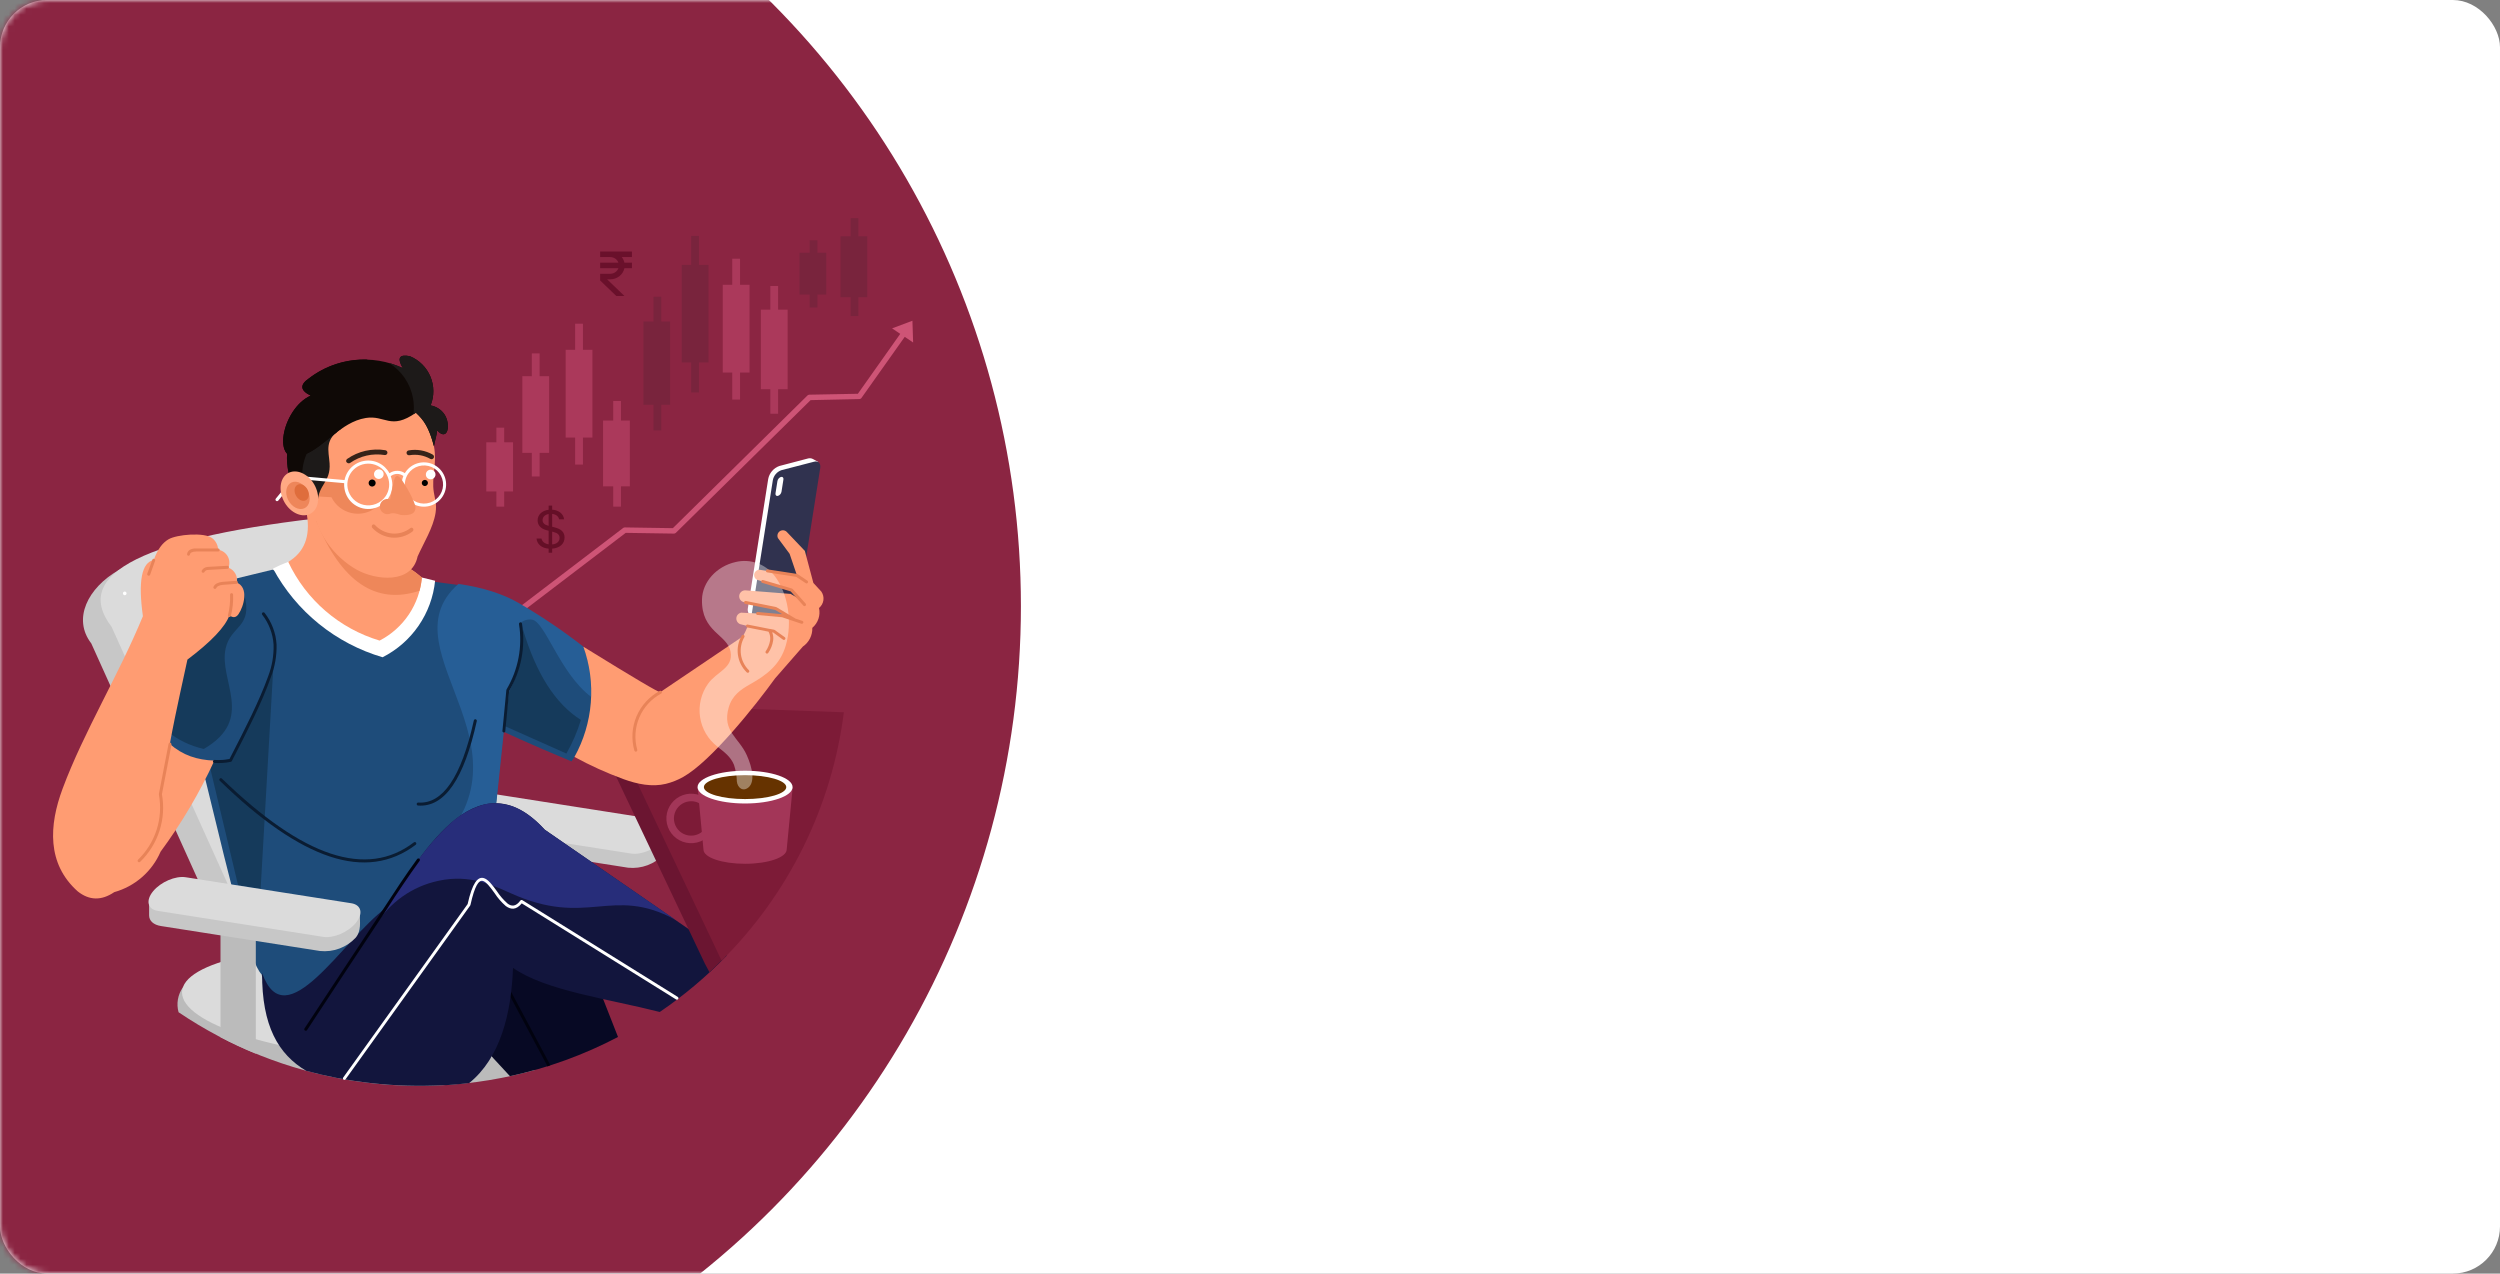 <svg width="424" height="216" viewBox="0 0 424 216" fill="none" xmlns="http://www.w3.org/2000/svg">
<rect x="0" y="0" width="424" height="216" fill="#808080" stroke="none"/>
<rect width="424" height="216" rx="8" fill="white"/>
<mask id="mask0_1069_7006" style="mask-type:alpha" maskUnits="userSpaceOnUse" x="0" y="0" width="424" height="216">
<rect width="424" height="216" rx="8" fill="#F3F3F3"/>
</mask>
<g mask="url(#mask0_1069_7006)">
<circle cx="28.177" cy="102.795" r="144.971" fill="#8B2542"/>
</g>
<path d="M137.284 66.939C137.222 66.937 137.161 66.948 137.103 66.97C137.046 66.993 136.994 67.026 136.95 67.069L114.115 89.577L106 89.451C105.889 89.442 105.777 89.475 105.688 89.542L69.3 117.29H56.829C56.707 117.29 56.59 117.339 56.504 117.425C56.418 117.512 56.369 117.629 56.369 117.751C56.369 117.873 56.418 117.99 56.504 118.077C56.59 118.163 56.707 118.212 56.829 118.212H69.455C69.566 118.212 69.673 118.172 69.757 118.099L106.12 90.372L114.295 90.499C114.356 90.5 114.416 90.489 114.473 90.467C114.529 90.445 114.581 90.411 114.625 90.369L137.477 67.861L145.743 67.681C145.819 67.68 145.893 67.659 145.959 67.622C146.026 67.584 146.082 67.531 146.122 67.467L153.443 57.131L154.866 58.087L154.747 54.398L151.297 55.692L152.681 56.621L145.493 66.784L137.284 66.939Z" fill="#CE5476"/>
<path fill-rule="evenodd" clip-rule="evenodd" d="M30.284 171.675C39.038 177.59 48.977 181.53 59.41 183.223C69.843 184.916 80.52 184.321 90.7 181.478C86.543 177.864 81.56 175.326 76.19 174.087L31.017 167.462C30.589 168.066 30.302 168.757 30.175 169.486C30.048 170.215 30.085 170.963 30.284 171.675Z" fill="#BBBBBB"/>
<path fill-rule="evenodd" clip-rule="evenodd" d="M30.872 168.319C30.872 173.534 46.5 178.618 65.774 179.673C85.048 180.727 100.686 177.357 100.686 172.142C100.686 166.928 85.062 161.838 65.789 160.784C46.515 159.73 30.872 163.1 30.872 168.319Z" fill="#DBDBDB"/>
<path fill-rule="evenodd" clip-rule="evenodd" d="M89.619 139.965V161.79C91.567 162.811 93.566 163.742 95.613 164.583V139.965H89.619Z" fill="white"/>
<path fill-rule="evenodd" clip-rule="evenodd" d="M77.54 141.12C77.54 142.016 78.254 142.728 79.556 142.931L106.53 147.163C107.648 147.278 108.777 147.133 109.829 146.739C110.881 146.345 111.827 145.712 112.592 144.89C113.556 143.715 113.272 142.233 113.277 140.87C113.038 140.902 112.814 141.004 112.632 141.162C112.45 141.321 112.319 141.529 112.254 141.761C111.94 141.611 111.605 141.509 111.261 141.457L84.286 137.225C82.338 137.035 80.394 137.62 78.876 138.852C78.679 138.73 78.459 138.647 78.23 138.61C78 138.573 77.766 138.582 77.54 138.636V141.12Z" fill="#C7C7C7"/>
<path fill-rule="evenodd" clip-rule="evenodd" d="M107.052 144.765C108.788 145.035 111.267 143.976 112.569 142.406C113.871 140.836 113.533 139.329 111.783 139.06L83.718 134.654C81.987 134.384 79.504 135.444 78.206 137.013C76.904 138.583 77.242 140.09 78.987 140.36L107.052 144.765Z" fill="#DBDBDB"/>
<path fill-rule="evenodd" clip-rule="evenodd" d="M15.48 109.121C30.657 142.748 38.245 159.559 38.245 159.556C40.212 160.331 42.321 160.683 44.434 160.59C46.546 160.497 48.616 159.961 50.507 159.017C65.183 139.905 66.044 117.041 53.092 90.425C35.911 92.284 26.035 93.275 20.07 96.728C14.911 99.698 12.254 104.947 15.48 109.121Z" fill="#C7C7C7"/>
<path fill-rule="evenodd" clip-rule="evenodd" d="M18.928 106.314L41.693 156.749C43.663 157.521 45.773 157.87 47.887 157.773C50.001 157.676 52.07 157.135 53.961 156.186C68.629 137.077 69.489 114.215 56.54 87.599C24.518 91.033 11.981 97.272 18.928 106.314Z" fill="#DBDBDB"/>
<path fill-rule="evenodd" clip-rule="evenodd" d="M104.814 175.869L100.817 165.686C100.114 163.506 98.653 161.649 96.699 160.451C94.745 159.253 92.426 158.791 90.161 159.151C87.896 159.51 85.835 160.666 84.349 162.41C82.863 164.154 82.051 166.371 82.059 168.661C80.853 172.657 80.135 174.904 79.903 175.402L86.486 182.518C92.869 181.143 99.035 178.906 104.814 175.869Z" fill="#070924"/>
<path fill-rule="evenodd" clip-rule="evenodd" d="M79.904 175.388L79.831 175.31C79.802 175.548 79.826 175.572 79.904 175.388Z" fill="#070924"/>
<path d="M85.502 165.991L85.052 166.231L92.878 180.879L93.329 180.639L85.502 165.991Z" fill="#01020F"/>
<path fill-rule="evenodd" clip-rule="evenodd" d="M85.387 124.09C85.387 124.09 89.621 126.103 96.926 129.136C100.952 123.7 101.97 115.886 98.855 109.877C95.325 107.181 89.847 103.247 85.792 101.427C83.704 100.53 81.517 99.884 79.277 99.501C77.348 99.116 75.419 98.914 73.693 98.683C67.666 102.108 58.504 101.421 46.207 96.622L35.078 99.323C29.217 107.489 24.222 117.171 20.091 128.371L34.832 132.194C39.427 151.14 42.325 163.11 44.365 165.257C45.388 169.807 47.326 171.613 49.8 172.73C62.405 178.421 77.45 152.816 83.718 139.421C83.657 140.634 84.213 135.524 85.387 124.09Z" fill="#1E4C7A"/>
<path fill-rule="evenodd" clip-rule="evenodd" d="M73.794 98.495C73.066 98.321 72.28 98.134 71.552 97.946C69.931 97.567 68.386 96.916 66.985 96.02C64.006 96.939 60.814 96.904 57.857 95.919C57.112 95.679 56.387 95.385 55.687 95.038L55.552 94.97C54.471 94.43 53.459 93.763 52.538 92.982C51.485 93.985 50.242 94.769 48.883 95.288C48.002 95.619 47.14 96 46.303 96.429C48.251 100.039 50.897 103.226 54.087 105.808C57.276 108.39 60.948 110.315 64.887 111.471C67.341 110.225 69.442 108.384 70.998 106.117C72.554 103.85 73.516 101.229 73.794 98.495Z" fill="white"/>
<path fill-rule="evenodd" clip-rule="evenodd" d="M48.883 95.293C50.38 98.482 52.535 101.319 55.205 103.62C57.876 105.92 61.003 107.632 64.381 108.644C66.382 107.609 68.089 106.085 69.342 104.215C70.596 102.344 71.356 100.188 71.552 97.946C69.713 96.405 68.812 95.946 68.851 96.569C56.542 85.768 50.944 82.693 52.056 87.344C52.651 91.029 51.593 93.678 48.883 95.293Z" fill="#FF9C72"/>
<path fill-rule="evenodd" clip-rule="evenodd" d="M71.161 100.19C71.353 99.454 71.484 98.703 71.552 97.946C70.973 97.442 70.359 96.98 69.714 96.564C62.15 94.166 56.782 91.411 53.609 88.297C57.865 98.687 63.716 102.652 71.161 100.19Z" fill="#EE875A"/>
<path fill-rule="evenodd" clip-rule="evenodd" d="M73.601 75.687C73.348 73.757 72.635 71.916 71.521 70.318C70.407 68.721 68.924 67.414 67.199 66.508C65.474 65.603 63.555 65.124 61.606 65.113C59.656 65.102 57.733 65.559 55.997 66.445C54.262 67.332 52.765 68.622 51.633 70.206C50.501 71.791 49.767 73.624 49.492 75.551C49.218 77.478 49.411 79.443 50.056 81.28C50.701 83.117 51.779 84.772 53.199 86.106C53.42 90.021 56.617 94.479 60.528 96.636C63.773 98.432 69.849 99.073 70.823 94.383C71.855 92.067 73.475 89.505 73.871 86.987C74.102 85.509 73.76 84.643 73.577 83.492C73.152 80.897 74.165 78.691 73.601 75.687Z" fill="#FF9C72"/>
<path fill-rule="evenodd" clip-rule="evenodd" d="M59.593 87.007C60.324 87.172 61.083 87.171 61.814 87.004C62.545 86.838 63.229 86.509 63.817 86.044C63.188 86.184 62.535 86.179 61.909 86.028C61.282 85.876 60.699 85.584 60.204 85.172C59.709 84.76 59.315 84.241 59.052 83.653C58.79 83.065 58.666 82.425 58.691 81.782L54.693 81.364C53.734 82.021 53.048 83.006 52.764 84.132L56.212 84.334C56.541 85.003 57.015 85.59 57.6 86.052C58.184 86.514 58.865 86.841 59.593 87.007Z" fill="#EE875A"/>
<path fill-rule="evenodd" clip-rule="evenodd" d="M58.063 72.615C53.042 74.088 49.917 75.533 48.689 76.948C48.566 78.912 48.946 80.874 49.794 82.649C50.648 82.594 51.499 82.799 52.233 83.237C52.968 83.676 53.552 84.327 53.907 85.105C53.95 82.216 56.115 81.802 55.898 78.59C55.759 76.443 54.905 74.478 58.063 72.615Z" fill="#1D1A19"/>
<path d="M69.439 77.208C70.043 77.106 70.659 77.106 71.262 77.208C71.868 77.314 72.45 77.525 72.984 77.83C73.081 77.882 73.195 77.896 73.302 77.868C73.408 77.838 73.499 77.767 73.553 77.671C73.58 77.624 73.598 77.572 73.604 77.518C73.611 77.464 73.606 77.41 73.591 77.358C73.562 77.251 73.493 77.16 73.398 77.103C72.78 76.752 72.107 76.51 71.407 76.385C71.058 76.326 70.705 76.295 70.351 76.294C69.997 76.297 69.644 76.329 69.295 76.39C69.186 76.409 69.088 76.47 69.024 76.56C68.96 76.65 68.934 76.762 68.953 76.871C68.975 76.98 69.037 77.076 69.126 77.141C69.218 77.203 69.33 77.227 69.439 77.208Z" fill="#362319"/>
<path d="M58.807 78.403C58.837 78.448 58.877 78.486 58.923 78.516C58.969 78.546 59.02 78.566 59.074 78.576C59.128 78.585 59.183 78.585 59.236 78.573C59.29 78.562 59.34 78.54 59.385 78.508C59.806 78.213 60.255 77.96 60.726 77.752C61.191 77.544 61.675 77.382 62.172 77.271C62.673 77.155 63.183 77.089 63.696 77.074C64.211 77.057 64.726 77.091 65.234 77.175C65.343 77.189 65.454 77.162 65.543 77.098C65.629 77.031 65.688 76.935 65.707 76.828C65.723 76.721 65.695 76.612 65.63 76.525C65.565 76.436 65.468 76.375 65.36 76.356C64.799 76.264 64.231 76.227 63.663 76.246C62.523 76.282 61.402 76.537 60.359 76.997C59.84 77.228 59.345 77.509 58.879 77.834C58.79 77.898 58.729 77.995 58.71 78.103C58.691 78.211 58.715 78.322 58.778 78.412L58.807 78.403Z" fill="#362319"/>
<path fill-rule="evenodd" clip-rule="evenodd" d="M72.569 81.816C72.542 81.681 72.463 81.562 72.35 81.484C72.236 81.406 72.097 81.375 71.961 81.397C71.894 81.41 71.829 81.435 71.772 81.472C71.714 81.51 71.664 81.558 71.625 81.614C71.587 81.67 71.559 81.734 71.545 81.801C71.53 81.868 71.529 81.937 71.541 82.004C71.554 82.071 71.579 82.136 71.617 82.193C71.654 82.251 71.702 82.3 71.758 82.339C71.815 82.378 71.878 82.405 71.945 82.42C72.012 82.434 72.082 82.435 72.149 82.423C72.284 82.396 72.404 82.318 72.482 82.204C72.56 82.091 72.591 81.952 72.569 81.816Z" fill="black"/>
<path fill-rule="evenodd" clip-rule="evenodd" d="M63.705 81.816C63.684 81.7 63.629 81.593 63.547 81.508C63.465 81.423 63.359 81.364 63.244 81.339C63.128 81.314 63.008 81.323 62.898 81.366C62.788 81.41 62.693 81.484 62.626 81.582C62.558 81.678 62.521 81.793 62.519 81.911C62.517 82.029 62.55 82.145 62.614 82.245C62.678 82.344 62.77 82.422 62.878 82.469C62.987 82.517 63.107 82.531 63.223 82.51C63.378 82.48 63.516 82.391 63.606 82.261C63.697 82.132 63.732 81.972 63.705 81.816Z" fill="black"/>
<path fill-rule="evenodd" clip-rule="evenodd" d="M73.201 81.277C73.359 81.246 73.505 81.169 73.62 81.056C73.735 80.942 73.814 80.797 73.846 80.639C73.879 80.481 73.864 80.317 73.804 80.168C73.743 80.018 73.64 79.89 73.507 79.798C73.373 79.707 73.216 79.657 73.055 79.655C72.893 79.653 72.734 79.699 72.599 79.786C72.463 79.874 72.356 79.999 72.292 80.147C72.227 80.295 72.208 80.459 72.236 80.617C72.255 80.725 72.295 80.827 72.353 80.919C72.412 81.01 72.489 81.089 72.579 81.151C72.669 81.212 72.77 81.255 72.877 81.277C72.984 81.299 73.094 81.299 73.201 81.277Z" fill="white"/>
<path fill-rule="evenodd" clip-rule="evenodd" d="M64.405 81.214C64.564 81.183 64.71 81.106 64.825 80.993C64.939 80.879 65.018 80.735 65.051 80.577C65.084 80.419 65.069 80.255 65.008 80.105C64.948 79.955 64.844 79.827 64.711 79.736C64.578 79.645 64.421 79.595 64.259 79.593C64.098 79.591 63.939 79.636 63.803 79.724C63.668 79.811 63.561 79.936 63.496 80.084C63.432 80.232 63.413 80.396 63.441 80.555C63.459 80.662 63.499 80.764 63.558 80.856C63.617 80.948 63.694 81.027 63.783 81.088C63.873 81.15 63.975 81.192 64.082 81.214C64.188 81.236 64.299 81.236 64.405 81.214Z" fill="white"/>
<path d="M69.98 90.127C70.048 90.069 70.093 89.989 70.108 89.901C70.123 89.813 70.107 89.722 70.062 89.645C70.04 89.608 70.01 89.576 69.975 89.551C69.94 89.526 69.9 89.509 69.857 89.5C69.814 89.492 69.771 89.493 69.729 89.503C69.687 89.513 69.647 89.532 69.613 89.558C68.734 90.248 67.626 90.578 66.513 90.483C65.394 90.377 64.353 89.863 63.59 89.038C63.562 89.006 63.528 88.98 63.488 88.962C63.449 88.944 63.407 88.935 63.364 88.935C63.321 88.935 63.278 88.944 63.239 88.962C63.2 88.98 63.165 89.006 63.137 89.038C63.081 89.106 63.051 89.192 63.051 89.279C63.051 89.367 63.081 89.452 63.137 89.52C63.999 90.461 65.179 91.051 66.45 91.176C67.717 91.286 68.979 90.91 69.98 90.127Z" fill="#E88358"/>
<path fill-rule="evenodd" clip-rule="evenodd" d="M54.288 73.848C51.443 74.897 49.577 75.934 48.69 76.958C48.566 78.921 48.946 80.883 49.794 82.659C50.406 82.617 51.02 82.711 51.593 82.933C51.522 82.667 51.459 82.397 51.404 82.124C51.129 80.614 51.25 79.057 51.755 77.607C52.26 76.157 53.133 74.862 54.288 73.848Z" fill="#0F0906"/>
<path fill-rule="evenodd" clip-rule="evenodd" d="M51.309 77.247C55.017 75.933 57.678 71.604 62.033 70.891C65.307 70.352 66.257 73.01 70.529 70.001C71.899 71.262 72.748 72.485 73.601 75.687C73.794 74.531 74.083 73.838 74.136 72.996C75.969 75.018 76.523 71.931 75.352 70.242C75.082 69.855 74.738 69.525 74.34 69.271C73.942 69.017 73.497 68.845 73.032 68.763C73.667 67.19 73.654 65.43 72.995 63.867C72.337 62.303 71.087 61.062 69.517 60.414C67.713 60.048 67.311 60.721 68.311 62.432C65.744 61.233 62.894 60.764 60.077 61.079C57.26 61.393 54.584 62.478 52.345 64.213C50.809 65.282 50.926 66.245 52.697 67.102C47.75 69.298 45.889 79.173 51.309 77.247Z" fill="#0F0906"/>
<path d="M68.19 82.852C68.347 83.707 68.796 84.482 69.461 85.044C70.126 85.606 70.965 85.921 71.836 85.934C72.707 85.948 73.556 85.659 74.238 85.118C74.92 84.577 75.393 83.817 75.576 82.966C75.76 82.116 75.642 81.228 75.244 80.455C74.846 79.681 74.191 79.07 73.391 78.724C72.592 78.378 71.697 78.32 70.86 78.559C70.022 78.798 69.293 79.32 68.798 80.035L68.663 80.247C68.298 79.995 67.867 79.856 67.423 79.847C66.934 79.835 66.454 79.981 66.054 80.261C65.646 79.499 65.005 78.886 64.225 78.511C63.445 78.136 62.565 78.019 61.714 78.176C61.186 78.272 60.682 78.471 60.231 78.762C59.78 79.053 59.391 79.43 59.086 79.871C58.762 80.335 58.541 80.861 58.435 81.417L50.112 80.675C50.069 80.671 50.025 80.677 49.984 80.694C49.944 80.71 49.908 80.737 49.881 80.772L46.78 84.566C46.758 84.592 46.741 84.623 46.731 84.657C46.721 84.69 46.717 84.725 46.721 84.76C46.724 84.794 46.734 84.828 46.751 84.859C46.767 84.889 46.789 84.916 46.816 84.939C46.843 84.961 46.874 84.977 46.907 84.988C46.941 84.998 46.976 85.001 47.011 84.998C47.045 84.995 47.079 84.984 47.11 84.968C47.141 84.952 47.168 84.929 47.19 84.903L50.204 81.214L58.367 81.942C58.35 82.264 58.369 82.587 58.425 82.904C58.513 83.438 58.706 83.95 58.993 84.409C59.28 84.867 59.656 85.265 60.098 85.577C60.541 85.889 61.041 86.111 61.57 86.228C62.099 86.345 62.646 86.356 63.18 86.261C63.713 86.165 64.222 85.964 64.677 85.67C65.132 85.376 65.523 84.994 65.829 84.547C66.135 84.1 66.348 83.597 66.457 83.067C66.566 82.537 66.568 81.991 66.464 81.46C66.419 81.221 66.355 80.986 66.271 80.757C66.574 80.516 66.949 80.382 67.337 80.376C67.724 80.371 68.103 80.495 68.412 80.728C68.132 81.399 68.055 82.137 68.19 82.852ZM69.237 80.338C69.662 79.721 70.289 79.271 71.01 79.064C71.731 78.857 72.502 78.906 73.191 79.204C73.879 79.501 74.444 80.027 74.787 80.694C75.13 81.36 75.231 82.124 75.073 82.857C74.914 83.589 74.506 84.244 73.918 84.709C73.33 85.174 72.599 85.422 71.848 85.409C71.098 85.395 70.376 85.123 69.805 84.637C69.233 84.151 68.848 83.483 68.716 82.746C68.564 81.906 68.751 81.04 69.237 80.338ZM65.379 84.19C64.978 84.765 64.416 85.209 63.764 85.466C63.111 85.723 62.397 85.781 61.711 85.634C61.025 85.486 60.398 85.139 59.91 84.636C59.421 84.133 59.093 83.497 58.965 82.808C58.862 82.235 58.901 81.645 59.08 81.091C59.258 80.537 59.571 80.035 59.991 79.63C60.41 79.225 60.923 78.93 61.484 78.77C62.045 78.61 62.636 78.59 63.206 78.713C63.777 78.836 64.308 79.097 64.753 79.474C65.198 79.85 65.543 80.331 65.757 80.872C65.972 81.414 66.05 82 65.984 82.579C65.918 83.157 65.71 83.711 65.379 84.19Z" fill="white"/>
<path fill-rule="evenodd" clip-rule="evenodd" d="M52.499 87.199C53.98 86.544 54.399 84.431 53.464 82.486C52.528 80.54 50.527 79.496 49.047 80.15C47.566 80.805 47.147 82.924 48.082 84.869C49.018 86.814 51.019 87.859 52.499 87.199Z" fill="#FFA984"/>
<path fill-rule="evenodd" clip-rule="evenodd" d="M51.614 86.209C52.535 85.8 52.8 84.481 52.203 83.268C51.605 82.054 50.37 81.404 49.449 81.823C48.528 82.242 48.263 83.552 48.861 84.765C49.459 85.978 50.688 86.624 51.614 86.209Z" fill="#EE865A"/>
<path fill-rule="evenodd" clip-rule="evenodd" d="M51.825 84.869C52.389 84.618 52.548 83.814 52.181 83.078C51.815 82.341 51.072 81.942 50.508 82.192C49.944 82.442 49.785 83.242 50.151 83.983C50.518 84.724 51.265 85.119 51.825 84.869Z" fill="#DF6D3C"/>
<path fill-rule="evenodd" clip-rule="evenodd" d="M66.112 87.151C66.454 86.954 67.076 87.016 67.998 87.344C69.854 87.498 70.476 86.949 70.466 86.101C70.466 85.138 68.615 81.912 67.891 81.075C67.467 80.593 67.052 80.483 66.802 81.556C66.802 81.556 66.588 82.603 66.16 84.695C65.966 84.625 65.758 84.602 65.554 84.628C65.349 84.654 65.153 84.728 64.983 84.844C64.813 84.961 64.673 85.116 64.575 85.298C64.477 85.479 64.424 85.681 64.42 85.887C64.416 86.093 64.461 86.297 64.552 86.482C64.643 86.667 64.776 86.828 64.942 86.951C65.107 87.074 65.3 87.156 65.503 87.19C65.707 87.224 65.915 87.209 66.112 87.146V87.151Z" fill="#F38D60"/>
<path fill-rule="evenodd" clip-rule="evenodd" d="M51.309 77.247C53.425 76.496 55.205 74.763 57.148 73.28C56.176 71.256 56.007 68.941 56.673 66.798C57.339 64.655 58.792 62.842 60.74 61.724C61.252 61.426 61.792 61.178 62.351 60.983C58.741 60.854 55.2 61.994 52.345 64.204C50.809 65.273 50.926 66.236 52.697 67.093C47.75 69.298 45.889 79.173 51.309 77.247Z" fill="#0F0906"/>
<path fill-rule="evenodd" clip-rule="evenodd" d="M70.047 67.536C70.212 68.438 70.237 69.361 70.119 70.27C70.254 70.184 70.389 70.092 70.529 69.991C71.898 71.253 72.747 72.476 73.601 75.677C73.794 74.522 74.083 73.829 74.136 72.986C75.968 75.008 76.523 71.922 75.351 70.232C75.081 69.845 74.737 69.515 74.339 69.261C73.941 69.008 73.497 68.835 73.032 68.754C73.666 67.18 73.653 65.421 72.995 63.857C72.337 62.293 71.086 61.053 69.516 60.405C67.713 60.039 67.311 60.711 68.311 62.422C67.543 62.065 66.749 61.77 65.934 61.541C67.004 62.193 67.925 63.065 68.634 64.098C69.343 65.131 69.824 66.303 70.047 67.536Z" fill="#1D1A19"/>
<path d="M88.674 106.675C88.769 110.311 87.981 113.915 86.379 117.181C86.058 118.304 85.791 120.288 85.579 123.132L96.062 127.802C97.094 126.001 97.919 124.088 98.521 122.102C94.201 119.377 90.918 114.234 88.674 106.675Z" fill="#153A5B"/>
<path d="M70.674 146.681C79.081 143.195 83.581 139.716 84.176 136.243C84.706 131.235 85.14 127.023 85.444 124.143L86.37 117.181C88.347 113.416 88.903 109.638 88.038 105.847C88.312 105.562 88.649 105.344 89.021 105.211C89.393 105.077 89.791 105.031 90.184 105.077C92.465 105.351 94.862 114.104 100.262 118.197C100.234 114.57 99.795 111.729 98.946 109.675C95.471 106.968 91.815 104.5 88.005 102.289C85.34 100.729 81.922 99.642 77.753 99.029C64.449 110.681 94.582 128.202 70.674 146.681Z" fill="#265E96"/>
<path d="M46.651 107.547C46.569 109.039 46.482 110.484 46.404 111.88C46.672 110.452 46.755 108.996 46.651 107.547Z" fill="#220D82"/>
<path d="M36.654 129.001C36.094 129.04 35.767 129.531 35.69 130.446C35.69 130.446 37.253 137.013 40.381 150.148L44.205 150.75C44.205 150.75 44.943 137.784 46.428 111.875C46.123 113.481 45.619 115.044 44.929 116.526C41.328 124.525 39.528 128.525 39.528 128.525C39.108 128.799 38.158 128.953 36.654 129.001Z" fill="#153A5B"/>
<path d="M41.423 100.796C32.422 103.926 28.047 111.654 28.297 123.98C30.119 125.47 32.267 126.513 34.566 127.023C43.371 121.914 37.049 115.467 38.269 109.978C39.118 106.054 42.961 106.468 41.423 100.796Z" fill="#153A5B"/>
<path fill-rule="evenodd" clip-rule="evenodd" d="M75.033 184.054H75.129H75.322H75.549C76.889 183.971 78.228 183.85 79.566 183.693C84.841 179.437 86.717 171.954 87.006 164.154C92.561 168.04 103.252 169.417 111.898 171.632C116.007 168.834 119.819 165.624 123.273 162.05L92.392 140.721C80.544 127.75 70.842 146.19 65.389 154.034C58.112 159.407 48.458 176.273 44.451 165.021C44.403 173.986 47.205 178.811 51.93 181.613C53.637 182.075 55.359 182.475 57.095 182.812H57.128C59.089 183.191 61.063 183.489 63.05 183.707C67.028 184.148 71.036 184.264 75.033 184.054Z" fill="#12153D"/>
<path d="M76.798 133.2C78.431 130.818 79.786 127.185 80.863 122.299C80.877 122.233 80.865 122.164 80.829 122.106C80.793 122.048 80.736 122.007 80.67 121.991C80.603 121.977 80.533 121.989 80.475 122.026C80.417 122.063 80.376 122.122 80.361 122.188C79.3 127.003 77.971 130.578 76.373 132.911C74.814 135.184 73.004 136.251 70.944 136.113C70.876 136.108 70.809 136.131 70.758 136.176C70.707 136.22 70.676 136.284 70.671 136.351C70.667 136.419 70.689 136.486 70.734 136.537C70.779 136.588 70.842 136.619 70.91 136.623C73.167 136.787 75.129 135.646 76.798 133.2Z" fill="#0A1C32"/>
<path fill-rule="evenodd" clip-rule="evenodd" d="M37.397 175.917C39.325 176.938 41.322 177.869 43.386 178.71V154.091H37.397V175.917Z" fill="#BBBBBB"/>
<path fill-rule="evenodd" clip-rule="evenodd" d="M25.288 155.247C25.288 156.143 26.002 156.855 27.308 157.057L54.283 161.29C55.4 161.406 56.529 161.262 57.58 160.867C58.632 160.473 59.576 159.839 60.34 159.017C61.304 157.842 61.02 156.359 61.029 154.997C60.79 155.03 60.565 155.132 60.384 155.291C60.202 155.45 60.071 155.659 60.007 155.892C59.694 155.74 59.359 155.638 59.014 155.589L32.039 151.352C30.089 151.161 28.142 151.748 26.624 152.984C26.428 152.859 26.208 152.775 25.979 152.737C25.749 152.699 25.514 152.708 25.288 152.763V155.247Z" fill="#C7C7C7"/>
<path fill-rule="evenodd" clip-rule="evenodd" d="M25.977 151.14C24.675 152.71 25.013 154.217 26.764 154.486L54.828 158.892C56.559 159.161 59.043 158.102 60.34 156.533C61.642 154.963 61.304 153.456 59.559 153.186L31.494 148.781C29.758 148.511 27.279 149.57 25.977 151.14Z" fill="#DBDBDB"/>
<path fill-rule="evenodd" clip-rule="evenodd" d="M134.976 135.723C135.268 135.004 135.493 134.259 135.647 133.498C136.033 132.603 136.452 131.688 136.761 130.764C136.859 130.288 136.996 129.821 137.171 129.367L137.653 128.188L137.778 127.677C137.867 127.323 137.998 126.98 138.169 126.657L138.347 126.295C138.566 125.9 138.808 125.517 139.07 125.15L139.553 124.413L100.364 123.012L119.541 163.418L120.322 164.891C121.232 164.05 122.121 163.185 122.989 162.296C122.54 161.147 122.008 160.031 121.397 158.959C121.421 158.938 121.444 158.915 121.465 158.892L121.576 158.781L122.155 158.203C122.351 157.85 122.596 157.526 122.883 157.24L124.189 155.935L124.411 155.728C124.546 155.57 124.696 155.43 124.84 155.285L125.057 155.078C125.149 154.977 125.246 154.876 125.342 154.785L125.636 154.491C125.978 153.972 126.34 153.466 126.721 152.974C126.937 152.6 127.205 152.258 127.517 151.958L127.584 151.896C127.817 151.376 128.144 150.904 128.549 150.504L128.679 150.374C128.773 150.162 128.885 149.958 129.012 149.763C129.185 149.3 129.431 148.868 129.74 148.482C129.966 147.944 130.293 147.453 130.704 147.038L130.907 146.768C131.022 146.528 131.16 146.3 131.317 146.084C131.388 145.855 131.476 145.631 131.582 145.415L131.678 145.044C131.957 144.345 132.23 143.644 132.498 142.94L132.532 142.868L132.864 141.876C132.953 141.62 133.061 141.37 133.188 141.13L133.732 139.488L133.954 138.833C134.084 138.448 134.721 137.389 134.494 137.735L134.417 137.841C134.504 137.413 134.615 136.994 134.726 136.57L134.976 135.723Z" fill="#6B1531"/>
<path fill-rule="evenodd" clip-rule="evenodd" d="M101.704 119.319L122.386 162.927C133.799 151.58 141.096 136.756 143.121 120.802L101.704 119.319Z" fill="#7D1B37"/>
<path fill-rule="evenodd" clip-rule="evenodd" d="M127.662 104.918C127.693 104.944 127.693 104.944 127.662 104.918V104.918Z" fill="white"/>
<path fill-rule="evenodd" clip-rule="evenodd" d="M128.173 104.465L132.995 103.194C133.477 103.025 133.907 102.732 134.239 102.344C134.571 101.955 134.794 101.486 134.885 100.984L138.328 79.139C138.343 79.05 138.351 78.96 138.352 78.87C138.468 78.835 138.569 78.764 138.642 78.668C138.715 78.572 138.755 78.456 138.757 78.335L137.88 77.854C137.747 77.78 137.601 77.735 137.45 77.72C137.299 77.705 137.147 77.721 137.002 77.767L132.18 79.033C131.697 79.204 131.268 79.499 130.936 79.888C130.603 80.276 130.379 80.746 130.285 81.248L126.847 103.093C126.807 103.271 126.803 103.455 126.835 103.634C126.867 103.814 126.935 103.985 127.035 104.138C127.045 104.155 127.056 104.171 127.069 104.186L127.642 104.913C127.693 104.859 127.731 104.795 127.754 104.725C127.778 104.656 127.785 104.582 127.777 104.508C127.911 104.515 128.044 104.5 128.173 104.465Z" fill="white"/>
<path fill-rule="evenodd" clip-rule="evenodd" d="M128.524 105.149L134.093 103.704C134.464 103.571 134.794 103.343 135.048 103.042C135.302 102.741 135.472 102.378 135.54 101.99L139.113 79.361C139.234 78.595 138.771 78.123 138.086 78.301L132.517 79.746C132.146 79.878 131.817 80.106 131.563 80.406C131.309 80.706 131.139 81.068 131.07 81.455L127.497 104.114C127.376 104.855 127.839 105.332 128.524 105.149Z" fill="#30324F"/>
<path fill-rule="evenodd" clip-rule="evenodd" d="M105.716 132.131C108.127 133.012 110.605 133.503 112.925 132.94C113.951 132.688 114.938 132.296 115.857 131.775C120.592 129.141 128.22 119.545 131.442 115.067C131.442 115.067 133.015 113.265 136.162 109.66C136.677 109.309 137.094 108.833 137.375 108.278C137.655 107.722 137.791 107.104 137.768 106.483C138.247 106.077 138.606 105.549 138.806 104.955C139.007 104.361 139.041 103.724 138.906 103.112C139.31 102.784 139.576 102.315 139.649 101.8C139.722 101.285 139.598 100.762 139.302 100.334L137.947 98.865L136.5 93.43L133.423 90.199C133.268 90.047 133.063 89.954 132.846 89.938C132.628 89.922 132.412 89.983 132.235 90.11C132.059 90.237 131.932 90.422 131.879 90.633C131.825 90.844 131.848 91.067 131.943 91.263C131.943 91.263 132.599 92.154 133.92 93.93L135.164 97.594L128.814 96.631C128.607 96.629 128.406 96.698 128.244 96.826C128.082 96.954 127.969 97.133 127.923 97.335C127.878 97.536 127.904 97.747 127.995 97.932C128.087 98.117 128.24 98.264 128.428 98.35L134.272 100.079L135.642 101.61L134.094 100.729L126.378 100.117C126.126 100.118 125.883 100.213 125.697 100.383C125.51 100.553 125.394 100.786 125.37 101.037C125.346 101.287 125.416 101.538 125.567 101.74C125.717 101.942 125.938 102.081 126.186 102.13L131.548 103.204L134.692 105.077L132.686 104.436L128.471 104.046L125.708 103.907C125.489 103.948 125.29 104.06 125.141 104.225C124.992 104.39 124.902 104.6 124.884 104.821C124.867 105.043 124.922 105.263 125.041 105.451C125.16 105.638 125.337 105.782 125.544 105.861L126.827 106.179C126.586 106.776 126.311 107.358 126.002 107.922L111.984 117.383C111.888 117.563 107.54 114.995 98.941 109.68C100.031 112.725 100.461 115.966 100.2 119.19C99.94 122.413 98.996 125.544 97.431 128.375C100.096 129.83 102.865 131.085 105.716 132.131Z" fill="#FF9C72"/>
<path fill-rule="evenodd" clip-rule="evenodd" d="M131.943 84.103C132.096 84.049 132.231 83.955 132.336 83.832C132.441 83.708 132.512 83.559 132.541 83.4L132.869 81.32C132.917 81.012 132.729 80.815 132.449 80.887C132.297 80.942 132.161 81.035 132.056 81.159C131.952 81.282 131.881 81.431 131.852 81.59L131.524 83.67C131.475 83.978 131.663 84.175 131.943 84.103Z" fill="white"/>
<path fill-rule="evenodd" clip-rule="evenodd" d="M38.911 104.354C39.605 104.898 40.097 104.672 40.454 104.152C41.365 102.828 42.233 99.66 40.164 98.808C40.263 98.287 40.176 97.749 39.916 97.286C39.657 96.824 39.243 96.468 38.747 96.28C38.871 95.966 38.923 95.628 38.898 95.292C38.874 94.955 38.774 94.629 38.606 94.336C38.438 94.043 38.206 93.792 37.927 93.601C37.648 93.41 37.33 93.284 36.996 93.232C36.984 92.861 36.891 92.497 36.724 92.164C36.558 91.832 36.322 91.539 36.032 91.306C34.691 90.213 29.922 90.647 28.553 91.48C27.535 92.091 26.73 93.155 26.079 94.97C24.018 95.394 23.404 98.572 24.237 104.504C20.143 114.47 14.231 124.057 10.619 133.754C8.305 139.97 7.919 146.494 13.194 151.188C15.152 152.735 17.213 152.775 19.376 151.308C21.116 150.821 22.724 149.953 24.084 148.766C25.444 147.579 26.521 146.103 27.236 144.447C30.796 139.62 33.853 134.443 36.36 128.997C33.428 128.891 31.012 128.111 28.803 126.175C29.86 120.368 31.35 114.042 31.788 111.87C35.849 108.802 38.223 106.296 38.911 104.354Z" fill="#FF9C72"/>
<path d="M38.847 104.638C38.914 104.654 38.984 104.644 39.043 104.608C39.101 104.573 39.144 104.517 39.161 104.45C39.46 103.273 39.585 102.058 39.532 100.844C39.528 100.776 39.498 100.712 39.447 100.666C39.397 100.62 39.33 100.596 39.262 100.599C39.228 100.6 39.196 100.609 39.165 100.623C39.135 100.638 39.108 100.658 39.086 100.683C39.063 100.708 39.046 100.738 39.035 100.769C39.024 100.801 39.019 100.835 39.021 100.868C39.069 102.032 38.949 103.196 38.664 104.325C38.656 104.358 38.653 104.392 38.658 104.425C38.662 104.459 38.673 104.491 38.691 104.52C38.708 104.549 38.73 104.574 38.757 104.595C38.784 104.615 38.815 104.63 38.847 104.638Z" fill="#E88358"/>
<path d="M28.582 126.185L26.947 134.649C26.938 134.685 26.938 134.723 26.947 134.76C27.314 136.749 27.183 138.798 26.566 140.725C25.95 142.651 24.866 144.396 23.413 145.805C23.389 145.829 23.37 145.857 23.357 145.888C23.344 145.919 23.338 145.952 23.338 145.985C23.338 146.019 23.344 146.052 23.357 146.083C23.37 146.114 23.389 146.142 23.413 146.166C23.436 146.19 23.465 146.209 23.496 146.221C23.527 146.234 23.56 146.241 23.593 146.241C23.627 146.241 23.66 146.234 23.691 146.221C23.722 146.209 23.75 146.19 23.774 146.166C25.285 144.704 26.411 142.892 27.055 140.892C27.698 138.892 27.838 136.764 27.463 134.697L29.074 126.372C29.141 125.915 28.674 125.775 28.582 126.185Z" fill="#E88358"/>
<path d="M33.235 93.531H36.996C37.03 93.531 37.063 93.525 37.094 93.512C37.126 93.5 37.154 93.481 37.178 93.457C37.202 93.433 37.221 93.405 37.233 93.374C37.246 93.342 37.252 93.309 37.251 93.275C37.251 93.208 37.224 93.143 37.176 93.095C37.129 93.047 37.064 93.02 36.996 93.02H33.239C32.885 93.001 32.533 93.075 32.217 93.237C32.083 93.312 31.969 93.418 31.884 93.546C31.799 93.674 31.747 93.821 31.73 93.973C31.725 94.006 31.727 94.04 31.736 94.072C31.744 94.104 31.759 94.135 31.779 94.161C31.799 94.187 31.824 94.21 31.853 94.226C31.882 94.243 31.914 94.253 31.947 94.257C32.009 94.26 32.07 94.24 32.119 94.201C32.168 94.162 32.201 94.107 32.212 94.046C32.225 93.971 32.255 93.9 32.3 93.839C32.346 93.778 32.405 93.728 32.473 93.694C32.71 93.58 32.972 93.529 33.235 93.545V93.531Z" fill="#E88358"/>
<path d="M38.824 96.198C38.823 96.164 38.815 96.131 38.8 96.1C38.786 96.07 38.766 96.043 38.74 96.02C38.715 95.998 38.686 95.98 38.654 95.969C38.622 95.959 38.588 95.954 38.554 95.957L35.232 96.145C35.001 96.159 34.778 96.234 34.585 96.362C34.441 96.465 34.321 96.598 34.233 96.752C34.198 96.809 34.186 96.878 34.202 96.944C34.217 97.01 34.258 97.067 34.315 97.103C34.373 97.139 34.442 97.15 34.508 97.135C34.541 97.127 34.572 97.113 34.599 97.094C34.627 97.074 34.65 97.05 34.667 97.021C34.725 96.911 34.813 96.819 34.92 96.755C35.027 96.691 35.15 96.658 35.275 96.66L38.588 96.472C38.621 96.47 38.654 96.461 38.684 96.446C38.714 96.431 38.741 96.41 38.763 96.384C38.785 96.359 38.802 96.329 38.812 96.297C38.823 96.265 38.827 96.231 38.824 96.198Z" fill="#E88358"/>
<path d="M37.719 98.682C37.393 98.71 37.074 98.799 36.779 98.942C36.522 99.061 36.317 99.27 36.205 99.53C36.193 99.561 36.188 99.595 36.189 99.629C36.19 99.663 36.197 99.696 36.211 99.727C36.225 99.758 36.245 99.785 36.27 99.809C36.294 99.832 36.323 99.85 36.355 99.862C36.386 99.874 36.42 99.88 36.454 99.879C36.488 99.878 36.521 99.87 36.552 99.856C36.583 99.842 36.611 99.822 36.634 99.798C36.657 99.773 36.675 99.744 36.688 99.713C36.757 99.571 36.875 99.458 37.02 99.395C37.258 99.281 37.514 99.212 37.777 99.193L40.106 99.019C40.173 99.014 40.236 98.983 40.28 98.933C40.324 98.882 40.347 98.817 40.343 98.75C40.338 98.682 40.306 98.618 40.255 98.573C40.203 98.528 40.136 98.505 40.068 98.509L37.719 98.682Z" fill="#E88358"/>
<path d="M25.838 94.927L24.979 97.3C24.968 97.332 24.963 97.366 24.965 97.4C24.967 97.434 24.975 97.467 24.99 97.498C25.005 97.528 25.026 97.555 25.051 97.578C25.077 97.6 25.106 97.617 25.139 97.628C25.17 97.639 25.203 97.644 25.236 97.643C25.27 97.641 25.302 97.633 25.332 97.619C25.363 97.604 25.39 97.584 25.412 97.559C25.434 97.534 25.451 97.505 25.462 97.474L26.31 95.095C26.322 95.064 26.327 95.03 26.325 94.996C26.324 94.963 26.316 94.93 26.301 94.9C26.287 94.869 26.267 94.842 26.242 94.819C26.217 94.797 26.188 94.779 26.156 94.768C26.093 94.749 26.024 94.755 25.965 94.785C25.906 94.814 25.861 94.865 25.838 94.927Z" fill="#E88358"/>
<path d="M37.271 132.053C37.247 132.077 37.228 132.105 37.215 132.136C37.203 132.167 37.196 132.2 37.196 132.233C37.196 132.267 37.203 132.3 37.215 132.331C37.228 132.362 37.247 132.39 37.271 132.414C44.205 139.155 50.429 143.438 55.942 145.265C61.455 147.091 66.3 146.435 70.476 143.296C70.508 143.277 70.536 143.252 70.558 143.222C70.58 143.192 70.595 143.158 70.602 143.121C70.61 143.085 70.609 143.047 70.601 143.011C70.593 142.975 70.577 142.941 70.554 142.912C70.531 142.882 70.503 142.858 70.47 142.84C70.437 142.823 70.401 142.812 70.364 142.81C70.327 142.808 70.29 142.813 70.255 142.826C70.22 142.839 70.189 142.86 70.162 142.886C66.186 145.923 61.5 146.552 56.106 144.774C50.712 142.995 44.554 138.754 37.633 132.048C37.609 132.025 37.58 132.006 37.549 131.994C37.518 131.981 37.484 131.975 37.451 131.976C37.417 131.976 37.384 131.983 37.353 131.996C37.322 132.01 37.294 132.029 37.271 132.053Z" fill="#0A1C32"/>
<path d="M39.248 128.095L38.92 128.731C38.523 128.806 38.123 128.858 37.719 128.885C37.275 128.914 36.828 128.914 36.384 128.885C36.35 128.883 36.316 128.888 36.285 128.899C36.253 128.91 36.224 128.927 36.199 128.949C36.174 128.972 36.153 128.999 36.139 129.029C36.124 129.059 36.116 129.092 36.114 129.126C36.112 129.159 36.117 129.193 36.127 129.224C36.139 129.256 36.156 129.285 36.178 129.31C36.201 129.335 36.228 129.356 36.258 129.37C36.288 129.385 36.321 129.393 36.355 129.395C36.82 129.426 37.288 129.426 37.753 129.395C38.22 129.366 38.684 129.303 39.142 129.207C39.18 129.201 39.216 129.185 39.247 129.161C39.279 129.138 39.303 129.108 39.32 129.073L39.706 128.326C41.915 124.036 44.475 119.063 45.941 114.845C46.626 113.082 46.953 111.202 46.906 109.313C46.789 107.361 46.083 105.491 44.88 103.949C44.861 103.921 44.836 103.898 44.807 103.881C44.778 103.863 44.746 103.852 44.713 103.847C44.68 103.842 44.646 103.844 44.613 103.852C44.581 103.86 44.55 103.875 44.523 103.896C44.496 103.916 44.473 103.941 44.455 103.97C44.437 103.999 44.426 104.032 44.421 104.065C44.416 104.099 44.418 104.133 44.426 104.166C44.435 104.199 44.45 104.23 44.47 104.257C45.612 105.719 46.284 107.491 46.399 109.341C46.449 111.164 46.139 112.978 45.488 114.681C44.003 118.86 41.447 123.82 39.248 128.095Z" fill="#0A1C32"/>
<path d="M85.912 116.969C85.891 117.001 85.878 117.037 85.873 117.075L85.222 123.869C85.206 123.906 85.198 123.946 85.2 123.986C85.202 124.027 85.214 124.066 85.234 124.101C85.254 124.136 85.283 124.166 85.317 124.188C85.351 124.21 85.389 124.224 85.43 124.228C85.47 124.232 85.511 124.226 85.549 124.211C85.586 124.196 85.62 124.173 85.647 124.143C85.674 124.112 85.693 124.076 85.703 124.037C85.713 123.997 85.713 123.956 85.704 123.917L86.356 117.176C88.393 113.741 89.163 109.702 88.53 105.76C88.525 105.727 88.514 105.695 88.497 105.667C88.48 105.638 88.457 105.613 88.43 105.594C88.403 105.574 88.373 105.56 88.34 105.552C88.308 105.544 88.274 105.543 88.241 105.548C88.174 105.56 88.114 105.597 88.074 105.652C88.033 105.707 88.015 105.775 88.024 105.842C88.642 109.685 87.886 113.623 85.888 116.964L85.912 116.969Z" fill="#0A1C32"/>
<path d="M116.917 135.906C117.673 135.823 118.432 136.041 119.029 136.513L119.815 135.501C119.174 135 118.401 134.696 117.59 134.625C116.779 134.554 115.965 134.72 115.247 135.102C114.528 135.484 113.936 136.066 113.542 136.777C113.149 137.489 112.97 138.299 113.029 139.11C113.088 139.92 113.381 140.697 113.872 141.344C114.364 141.992 115.034 142.483 115.8 142.758C116.566 143.033 117.395 143.08 118.188 142.894C118.98 142.708 119.701 142.295 120.263 141.708L119.337 140.822C118.813 141.369 118.096 141.692 117.338 141.722C116.58 141.753 115.84 141.489 115.272 140.986C114.85 140.609 114.546 140.118 114.397 139.572C114.249 139.026 114.263 138.449 114.437 137.911C114.611 137.373 114.938 136.897 115.379 136.541C115.819 136.185 116.353 135.964 116.917 135.906Z" fill="#A23658"/>
<path fill-rule="evenodd" clip-rule="evenodd" d="M126.364 146.498C130.261 146.498 133.424 145.41 133.424 144.067L134.441 133.499H118.312L119.31 144.091C119.31 145.43 122.468 146.498 126.364 146.498Z" fill="#A33658"/>
<path d="M126.364 136.272C130.814 136.272 134.422 135.028 134.422 133.494C134.422 131.959 130.814 130.716 126.364 130.716C121.914 130.716 118.306 131.959 118.306 133.494C118.306 135.028 121.914 136.272 126.364 136.272Z" fill="white"/>
<path d="M126.364 135.521C130.223 135.521 133.352 134.613 133.352 133.494C133.352 132.374 130.223 131.467 126.364 131.467C122.505 131.467 119.377 132.374 119.377 133.494C119.377 134.613 122.505 135.521 126.364 135.521Z" fill="#663300"/>
<path opacity="0.38" fill-rule="evenodd" clip-rule="evenodd" d="M120.081 115.968C118.917 117.605 118.433 119.628 118.729 121.614C119.024 123.599 120.077 125.394 121.667 126.623C122.781 127.514 123.914 128.303 124.488 129.724C124.788 130.63 124.951 131.576 124.97 132.531C125.081 133.595 125.997 134.341 126.947 133.542C128.047 132.617 127.651 130.297 126.658 128.087C125.293 125.034 122.443 124.028 123.581 120.017C124.175 117.918 125.636 116.94 127.246 116.035C130.091 114.441 132.319 112.713 133.269 109.477C134.431 105.534 133.655 100.57 131.34 97.633C130.587 96.653 129.565 95.912 128.398 95.501C127.232 95.089 125.97 95.026 124.768 95.317C121.489 96.054 119.126 98.726 119.058 101.658C118.928 107.234 123.36 107.566 123.909 110.537C124.406 113.329 121.551 113.888 120.081 115.968Z" fill="white"/>
<path d="M129.103 98.543C129.093 98.575 129.09 98.609 129.094 98.642C129.097 98.676 129.107 98.708 129.123 98.738C129.14 98.767 129.161 98.793 129.188 98.814C129.214 98.836 129.244 98.851 129.276 98.861L134.099 100.305L136.254 102.713C136.277 102.738 136.304 102.758 136.334 102.772C136.364 102.787 136.397 102.795 136.431 102.797C136.464 102.799 136.498 102.794 136.53 102.783C136.561 102.772 136.591 102.754 136.616 102.732C136.641 102.709 136.661 102.682 136.676 102.652C136.69 102.622 136.698 102.589 136.7 102.555C136.702 102.522 136.697 102.488 136.686 102.456C136.675 102.425 136.657 102.396 136.635 102.371L134.441 99.896C134.409 99.859 134.367 99.833 134.32 99.819L129.421 98.374C129.357 98.355 129.287 98.362 129.227 98.393C129.168 98.425 129.123 98.479 129.103 98.543Z" fill="#E88358"/>
<path d="M135.049 97.84L136.64 98.899C136.668 98.919 136.699 98.933 136.733 98.941C136.766 98.948 136.801 98.949 136.834 98.943C136.868 98.937 136.9 98.924 136.929 98.905C136.958 98.887 136.982 98.862 137.001 98.834C137.02 98.806 137.033 98.774 137.04 98.74C137.046 98.707 137.046 98.672 137.039 98.639C137.032 98.605 137.018 98.573 136.998 98.546C136.979 98.517 136.954 98.494 136.925 98.476L135.3 97.387C135.264 97.361 135.222 97.343 135.179 97.335L130.198 96.569C130.164 96.564 130.131 96.565 130.098 96.573C130.065 96.581 130.035 96.596 130.007 96.616C129.98 96.636 129.957 96.661 129.94 96.689C129.923 96.718 129.911 96.75 129.906 96.783C129.901 96.816 129.902 96.85 129.911 96.883C129.919 96.915 129.933 96.946 129.953 96.973C129.973 97 129.998 97.023 130.027 97.04C130.055 97.058 130.087 97.069 130.121 97.075L135.049 97.84Z" fill="#E88358"/>
<path d="M112.12 117.638C112.18 117.606 112.225 117.552 112.245 117.487C112.264 117.422 112.258 117.352 112.226 117.292C112.194 117.232 112.139 117.187 112.074 117.167C112.009 117.147 111.939 117.154 111.879 117.186C110.118 118.132 108.734 119.65 107.953 121.488C107.173 123.326 107.044 125.375 107.587 127.297C107.605 127.362 107.648 127.417 107.707 127.45C107.766 127.484 107.835 127.493 107.9 127.475C107.966 127.456 108.021 127.412 108.055 127.352C108.088 127.293 108.097 127.223 108.079 127.157C107.568 125.348 107.691 123.419 108.425 121.689C109.16 119.959 110.463 118.53 112.12 117.638Z" fill="#E88358"/>
<path d="M132.801 108.486C132.829 108.505 132.86 108.519 132.893 108.527C132.926 108.534 132.96 108.535 132.993 108.53C133.027 108.524 133.059 108.512 133.087 108.494C133.116 108.476 133.141 108.453 133.161 108.425C133.18 108.398 133.194 108.367 133.202 108.334C133.209 108.301 133.21 108.267 133.205 108.234C133.199 108.2 133.187 108.168 133.169 108.14C133.151 108.111 133.128 108.086 133.1 108.067L131.398 106.853C131.365 106.829 131.327 106.811 131.287 106.8L130.598 106.666H130.53L126.889 105.943C126.854 105.925 126.815 105.916 126.776 105.915C126.736 105.915 126.697 105.923 126.662 105.941C126.626 105.958 126.595 105.983 126.571 106.014C126.547 106.045 126.53 106.082 126.522 106.12C126.515 106.159 126.516 106.199 126.526 106.237C126.537 106.275 126.556 106.31 126.582 106.34C126.608 106.369 126.641 106.392 126.677 106.407C126.714 106.422 126.754 106.428 126.793 106.425L130.347 107.133C130.585 107.574 130.68 108.079 130.617 108.577C130.507 109.258 130.247 109.906 129.855 110.474C129.825 110.531 129.817 110.597 129.833 110.659C129.849 110.721 129.888 110.775 129.942 110.81C129.997 110.844 130.062 110.857 130.125 110.846C130.189 110.835 130.245 110.8 130.284 110.749C130.72 110.118 131.009 109.397 131.128 108.64C131.19 108.166 131.134 107.685 130.964 107.238L131.133 107.272L132.801 108.486Z" fill="#E88358"/>
<path d="M126.195 102.125C126.188 102.158 126.188 102.193 126.194 102.226C126.201 102.259 126.214 102.291 126.233 102.319C126.251 102.348 126.276 102.372 126.304 102.39C126.332 102.409 126.364 102.422 126.398 102.428L131.466 103.444L132.695 104.176L128.51 103.791C128.442 103.786 128.375 103.807 128.323 103.85C128.271 103.893 128.237 103.955 128.23 104.022C128.227 104.056 128.23 104.09 128.24 104.122C128.25 104.154 128.266 104.184 128.288 104.21C128.309 104.236 128.336 104.257 128.365 104.273C128.395 104.289 128.428 104.298 128.462 104.301L132.642 104.687L135.907 105.784C135.972 105.804 136.043 105.799 136.104 105.768C136.165 105.738 136.212 105.685 136.235 105.621C136.245 105.589 136.249 105.555 136.247 105.522C136.244 105.488 136.235 105.455 136.22 105.425C136.205 105.395 136.184 105.369 136.158 105.347C136.133 105.325 136.103 105.308 136.071 105.298L134.889 104.903C134.875 104.885 134.857 104.87 134.836 104.86L131.692 102.982C131.667 102.968 131.639 102.958 131.61 102.953L126.499 101.923C126.432 101.91 126.362 101.924 126.306 101.962C126.249 102 126.209 102.058 126.195 102.125Z" fill="#E88358"/>
<path d="M125.795 107.792C125.223 108.778 124.995 109.926 125.149 111.055C125.303 112.184 125.829 113.23 126.644 114.027C126.668 114.051 126.696 114.07 126.727 114.083C126.758 114.096 126.791 114.102 126.825 114.102C126.858 114.102 126.892 114.096 126.923 114.083C126.954 114.07 126.982 114.051 127.006 114.027C127.029 114.004 127.048 113.975 127.061 113.945C127.074 113.914 127.081 113.88 127.081 113.847C127.081 113.813 127.074 113.78 127.061 113.749C127.048 113.718 127.029 113.69 127.006 113.666C126.272 112.947 125.8 112.004 125.662 110.987C125.524 109.97 125.728 108.936 126.244 108.047C126.261 108.019 126.272 107.987 126.277 107.954C126.282 107.921 126.28 107.887 126.271 107.855C126.263 107.822 126.248 107.792 126.227 107.766C126.207 107.739 126.181 107.717 126.152 107.701C126.123 107.683 126.09 107.672 126.056 107.667C126.022 107.662 125.988 107.664 125.955 107.673C125.922 107.681 125.89 107.696 125.863 107.717C125.836 107.737 125.813 107.763 125.795 107.792Z" fill="#E88358"/>
<path fill-rule="evenodd" clip-rule="evenodd" d="M73.49 149.594C78.857 148.15 82.748 149.729 86.534 151.453C99.679 157.423 103.681 150.134 114.502 155.964L92.392 140.721C90.515 138.676 88.646 137.336 86.784 136.7C84.826 136.126 83.153 136.071 81.764 136.537C79.559 137.235 77.553 138.452 75.915 140.085C74.143 141.781 72.529 143.634 71.093 145.622C68.278 149.491 65.675 153.509 63.296 157.659C64.354 155.692 65.805 153.961 67.558 152.574C69.311 151.187 71.33 150.173 73.49 149.594Z" fill="#272D7A"/>
<path d="M68.33 150.057C69.24 148.708 70.185 147.356 71.166 145.998C71.205 145.941 71.221 145.872 71.209 145.804C71.197 145.737 71.159 145.676 71.103 145.637C71.076 145.617 71.044 145.604 71.012 145.596C70.979 145.589 70.945 145.588 70.912 145.594C70.878 145.6 70.847 145.612 70.818 145.63C70.79 145.648 70.765 145.672 70.746 145.699C69.782 147.025 68.835 148.381 67.906 149.768C66.977 151.154 66.067 152.535 65.177 153.908C62.846 157.439 60.507 160.978 58.16 164.525C55.814 168.072 53.642 171.372 51.646 174.424C51.626 174.452 51.613 174.483 51.606 174.516C51.599 174.549 51.599 174.583 51.606 174.616C51.612 174.649 51.626 174.68 51.645 174.708C51.665 174.735 51.69 174.758 51.718 174.776C51.746 174.795 51.778 174.809 51.811 174.816C51.844 174.823 51.879 174.823 51.912 174.816C51.946 174.81 51.977 174.796 52.005 174.777C52.033 174.757 52.057 174.733 52.075 174.704C54.284 171.333 56.455 168.032 58.59 164.8C60.724 161.567 63.063 158.036 65.606 154.207C66.49 152.804 67.398 151.421 68.33 150.057Z" fill="#01020F"/>
<path d="M58.613 183.038L79.744 153.581C79.768 153.546 79.784 153.507 79.792 153.465C80.52 150.196 81.195 149.248 81.861 149.397C82.454 149.527 83.138 150.461 83.857 151.443C84.392 152.271 85.042 153.02 85.786 153.668C86.644 154.294 87.546 154.366 88.491 153.21L114.67 169.508C114.699 169.526 114.73 169.539 114.764 169.544C114.797 169.55 114.831 169.549 114.864 169.542C114.897 169.535 114.928 169.521 114.955 169.501C114.983 169.482 115.006 169.457 115.025 169.429C115.043 169.401 115.055 169.369 115.061 169.336C115.066 169.302 115.066 169.268 115.058 169.236C115.051 169.203 115.037 169.172 115.018 169.144C114.998 169.117 114.973 169.093 114.945 169.075L88.592 152.671C88.538 152.637 88.474 152.624 88.411 152.636C88.348 152.647 88.292 152.682 88.255 152.734C87.488 153.774 86.779 153.75 86.114 153.268C85.408 152.65 84.79 151.939 84.276 151.154C83.5 150.09 82.762 149.079 81.981 148.906C81.017 148.694 80.12 149.71 79.31 153.331L58.208 182.749C58.188 182.776 58.173 182.807 58.165 182.84C58.157 182.872 58.156 182.906 58.161 182.94C58.167 182.973 58.179 183.005 58.197 183.033C58.215 183.062 58.238 183.086 58.266 183.105C58.322 183.141 58.389 183.154 58.453 183.141C58.518 183.129 58.575 183.092 58.613 183.038Z" fill="white"/>
<path fill-rule="evenodd" clip-rule="evenodd" d="M20.847 100.637C20.847 100.698 20.865 100.758 20.899 100.809C20.933 100.859 20.981 100.899 21.037 100.922C21.094 100.945 21.156 100.952 21.216 100.94C21.276 100.928 21.331 100.898 21.374 100.855C21.417 100.812 21.446 100.757 21.458 100.697C21.47 100.638 21.464 100.576 21.441 100.519C21.417 100.463 21.378 100.415 21.327 100.381C21.276 100.347 21.217 100.329 21.155 100.329C21.074 100.329 20.995 100.362 20.937 100.419C20.879 100.477 20.847 100.556 20.847 100.637Z" fill="white"/>
<path fill-rule="evenodd" clip-rule="evenodd" d="M117.226 40.009V44.925H115.621V61.469H117.226V66.563H118.548V61.469H120.158V44.925H118.548V40.009H117.226Z" fill="#79243D"/>
<path fill-rule="evenodd" clip-rule="evenodd" d="M110.837 50.323V54.521H109.12V68.648H110.837V73H112.153V68.648H113.658V54.521H112.153V50.323H110.837Z" fill="#79243D"/>
<path fill-rule="evenodd" clip-rule="evenodd" d="M104 68.007V71.325H102.283V82.486H104V85.923H105.316V82.486H106.821V71.325H105.316V68.007H104Z" fill="#AB395B"/>
<path fill-rule="evenodd" clip-rule="evenodd" d="M144.268 37V40.077H142.552V50.414H144.268V53.597H145.585V50.414H147.089V40.077H145.585V37H144.268Z" fill="#79243D"/>
<path fill-rule="evenodd" clip-rule="evenodd" d="M137.315 40.751V42.86H135.598V49.961H137.315V52.152H138.631V49.961H140.135V42.86H138.631V40.751H137.315Z" fill="#79243D"/>
<path fill-rule="evenodd" clip-rule="evenodd" d="M130.651 48.503V52.518H129.041V66.014H130.651V70.169H131.968V66.014H133.578V52.518H131.968V48.503H130.651Z" fill="#AB395B"/>
<path fill-rule="evenodd" clip-rule="evenodd" d="M124.189 43.88V48.3H122.579V63.183H124.189V67.767H125.51V63.183H127.121V48.3H125.51V43.88H124.189Z" fill="#AB395B"/>
<path fill-rule="evenodd" clip-rule="evenodd" d="M97.543 54.901V59.326H95.937V74.209H97.543V78.793H98.864V74.209H100.474V59.326H98.864V54.901H97.543Z" fill="#AB395B"/>
<path fill-rule="evenodd" clip-rule="evenodd" d="M90.198 59.938V63.804H88.587V76.804H90.198V80.81H91.519V76.804H93.13V63.804H91.519V59.938H90.198Z" fill="#AB395B"/>
<path fill-rule="evenodd" clip-rule="evenodd" d="M84.19 72.533V75.013H82.473V83.352H84.19V85.923H85.511V83.352H87.011V75.013H85.511V72.533H84.19Z" fill="#AB395B"/>
<path d="M107.178 43.604V42.661H101.784V43.604H103.5C104.139 43.604 104.678 43.999 104.881 44.546H101.784V45.489H104.881C104.78 45.764 104.593 46.002 104.346 46.171C104.099 46.339 103.803 46.431 103.5 46.431H101.784V47.569L104.523 50.202H105.91L102.968 47.374H103.5C104.065 47.373 104.612 47.185 105.05 46.842C105.488 46.499 105.788 46.021 105.902 45.489H107.178V44.546H105.902C105.827 44.203 105.672 43.881 105.449 43.604H107.178Z" fill="#6A102B"/>
<path d="M90.995 91.337C91.08 92.289 91.86 92.964 93.049 93.052V93.746H93.645V93.052C94.944 92.949 95.749 92.23 95.749 91.167C95.749 90.259 95.207 89.734 94.058 89.438L93.645 89.331V87.16C94.287 87.223 94.72 87.568 94.829 88.083H95.67C95.575 87.169 94.789 86.513 93.645 86.441V85.751H93.049V86.455C91.94 86.587 91.179 87.296 91.179 88.257C91.179 89.088 91.731 89.675 92.701 89.923L93.049 90.016V92.318C92.392 92.221 91.94 91.861 91.831 91.337H90.995ZM92.934 89.146C92.338 88.996 92.019 88.675 92.019 88.223C92.019 87.684 92.422 87.286 93.049 87.179V89.175L92.934 89.147V89.146ZM93.844 90.215C94.581 90.4 94.904 90.706 94.904 91.225C94.904 91.852 94.431 92.269 93.645 92.333V90.165L93.844 90.215V90.215Z" fill="#650F27"/>
</svg>
